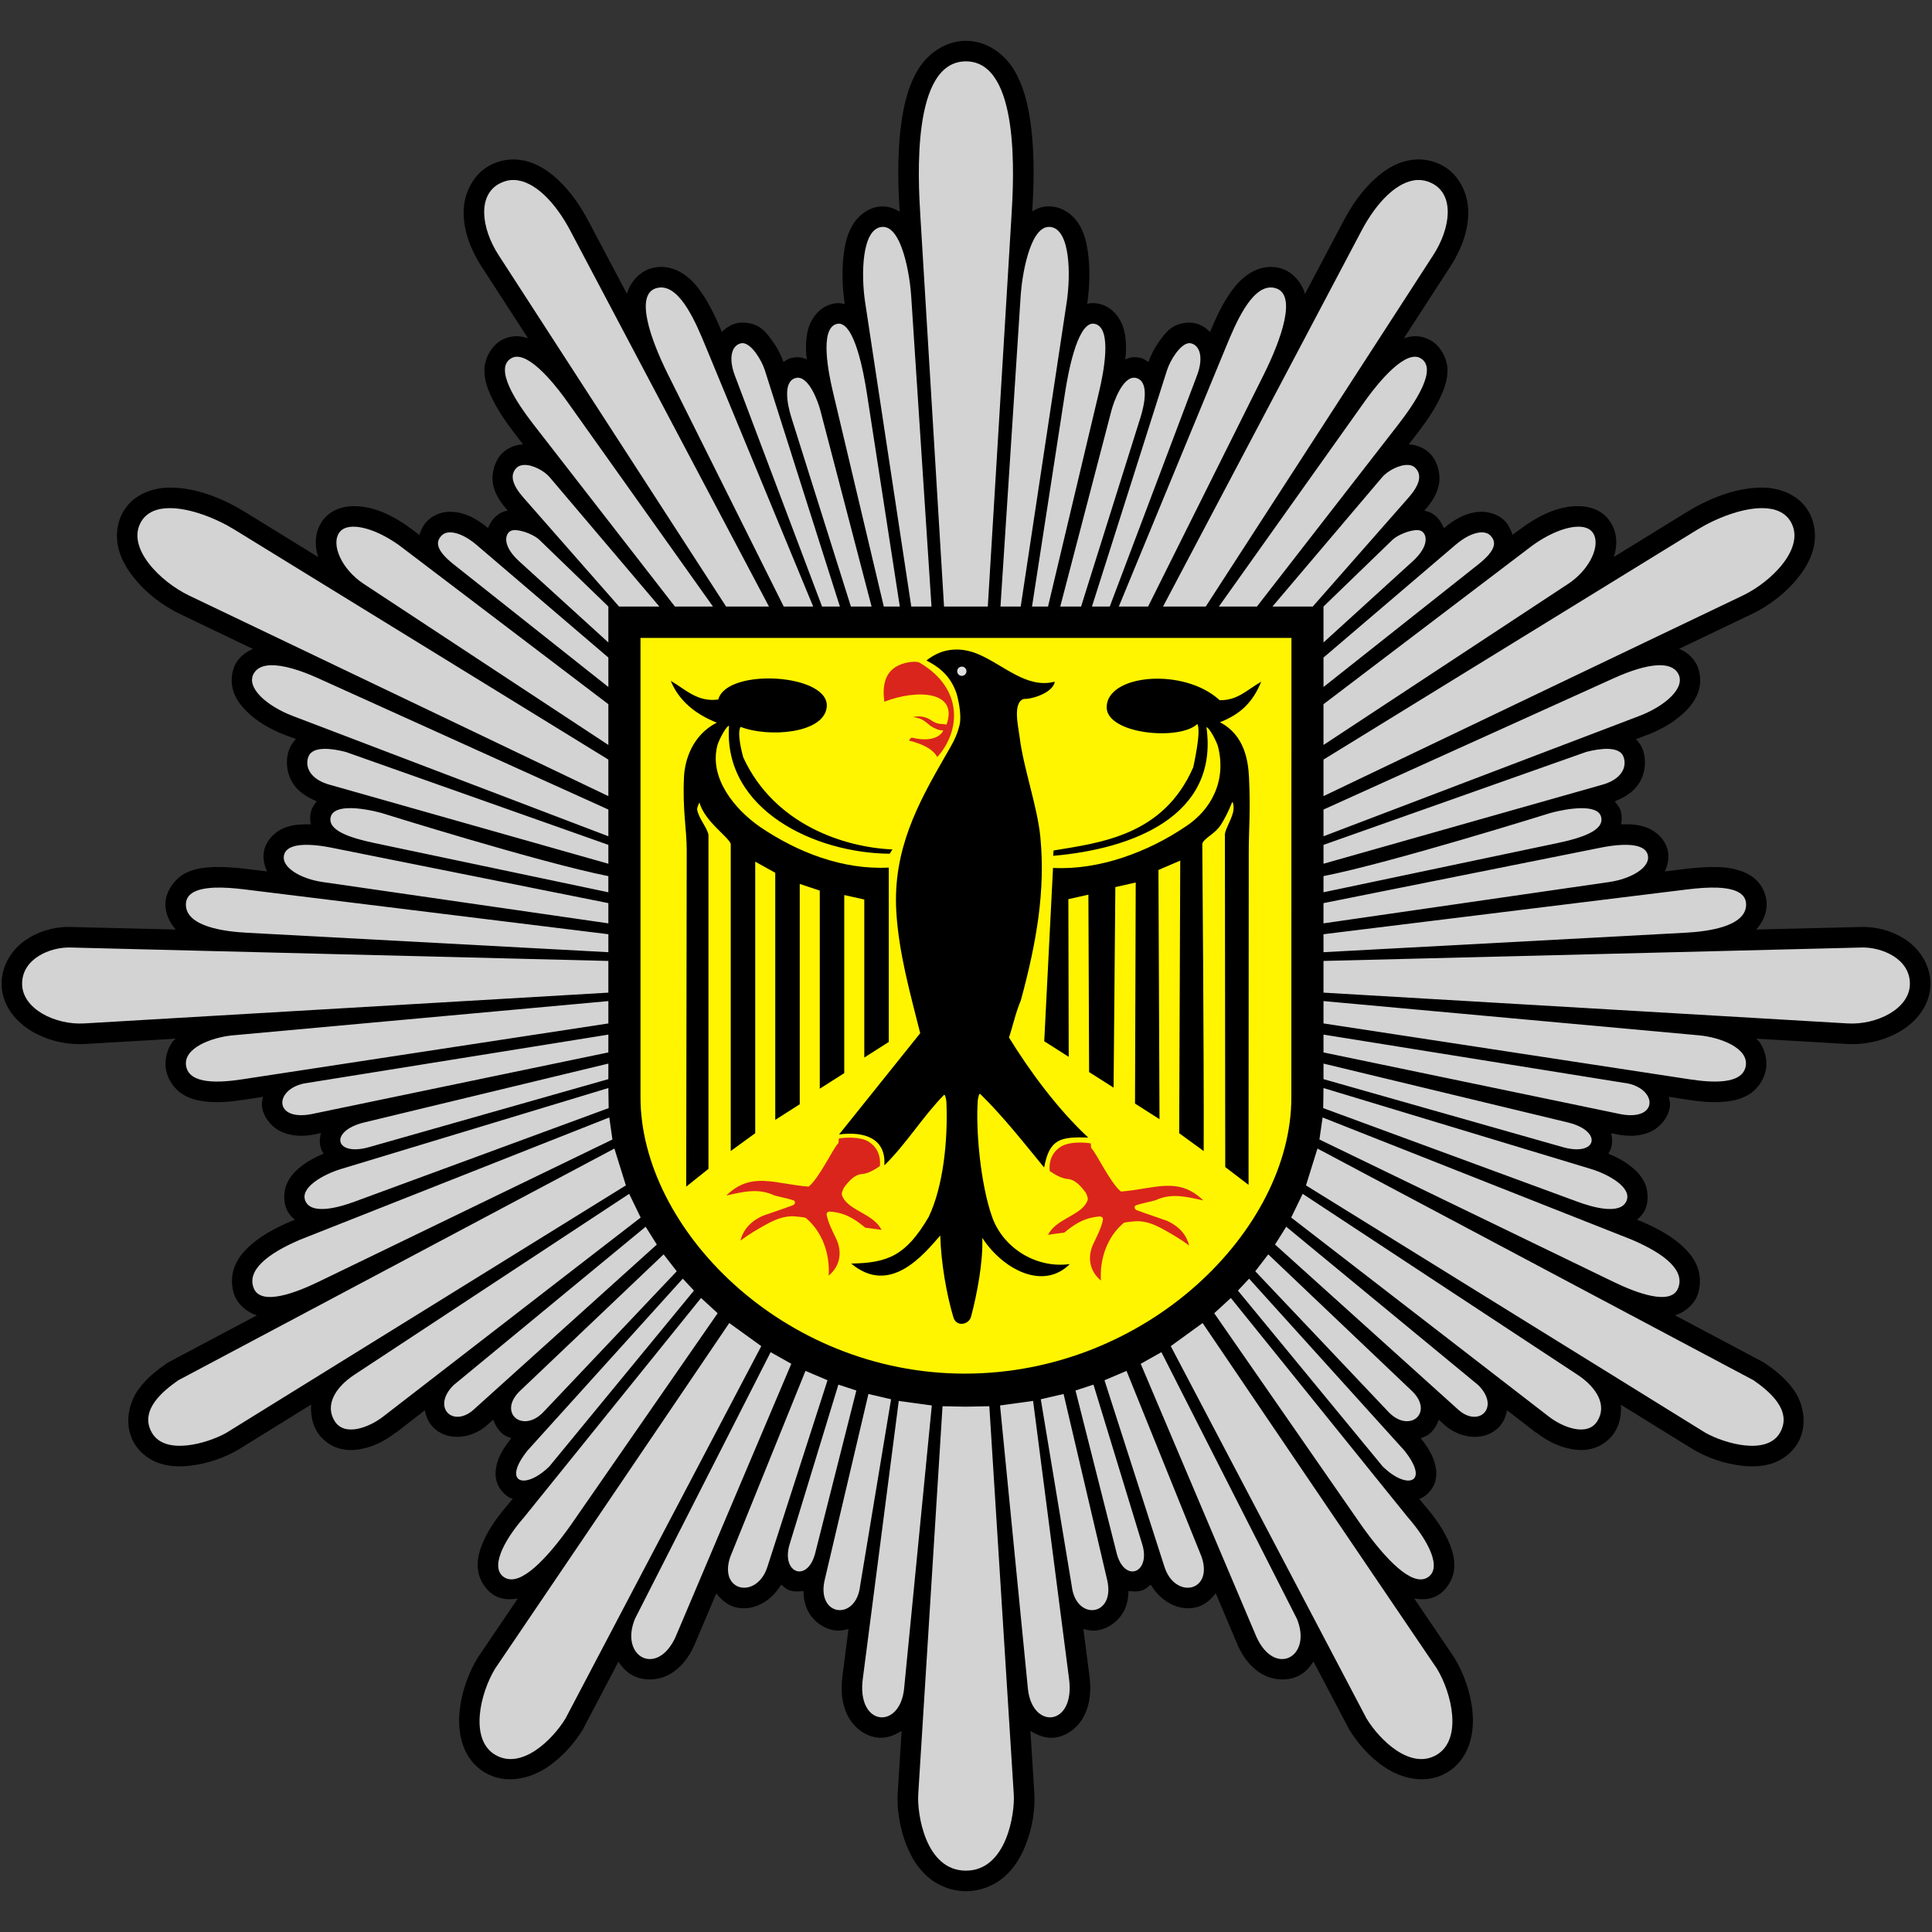 <?xml version="1.0" encoding="UTF-8" standalone="no"?>
<svg xmlns:dc="http://purl.org/dc/elements/1.1/"
     xmlns:cc="http://creativecommons.org/ns#"
     xmlns:rdf="http://www.w3.org/1999/02/22-rdf-syntax-ns#"
     xmlns:svg="http://www.w3.org/2000/svg"
     xmlns="http://www.w3.org/2000/svg"
     viewBox="0 0 400 400"
     class="nicermediapages-SVG"
     id="svg8358"
     height="400"
     width="400"
     version="1.0">
	<rect x="0" y="0" width="400" height="400" fill="#333333" stroke="none"/>
	<defs id="defs8360"/>
	<path d="m 199.984,8.453 c -4.357,0 -7.991,2.771 -9.938,6 -1.947,3.229 -2.86,6.977 -3.406,10.812 -1.022,7.182 -0.617,14.521 -0.375,18.562 -1.169,-0.724 -2.542,-1.208 -4.094,-1.062 -2.644,0.248 -4.71,2.15 -5.719,3.938 -1.009,1.788 -1.452,3.645 -1.719,5.531 -0.524,3.704 -0.299,7.597 0.156,10.719 -0.513,-0.112 -1.036,-0.227 -1.625,-0.188 -0.54,0.036 -0.869,0.142 -1.156,0.219 -2.666,0.714 -4.222,3.179 -4.75,5.031 -0.528,1.853 -0.528,3.584 -0.438,5.312 0.019,0.369 0.093,0.696 0.125,1.062 -0.573,-0.195 -1.123,-0.43 -1.812,-0.438 -0.551,-0.006 -1.136,0.096 -1.594,0.219 -0.528,0.141 -0.965,0.496 -1.438,0.781 -0.521,-1.479 -1.24,-2.925 -2.281,-4.344 -1.145,-1.56 -2.399,-3.632 -5.906,-3.812 -0.579,-0.03 -0.97,0.019 -1.469,0.125 -1.2,0.256 -2.237,0.957 -3.094,1.812 -0.884,-2.124 -1.997,-4.673 -3.531,-7.125 -0.919,-1.468 -1.949,-2.877 -3.375,-4.094 -1.426,-1.216 -3.421,-2.292 -5.781,-2.25 -0.657,0.012 -1.27,0.111 -1.906,0.281 -2.53,0.678 -4.495,3.11 -5.062,5.281 l -7.969,-15.062 c -1.747,-3.308 -3.82,-6.233 -6.281,-8.531 -2.461,-2.299 -5.42,-4.089 -8.938,-4.219 -1.695,-0.062 -3.373,0.34 -4.812,1.031 -4,1.92 -5.882,6.326 -5.812,10.156 0.07,3.831 1.506,7.568 3.688,10.938 l 9.656,14.906 c -0.765,-0.238 -1.568,-0.47 -2.531,-0.438 -1.065,0.035 -2.125,0.334 -3.062,0.875 -2.117,1.222 -3.391,3.882 -3.438,5.938 -0.047,2.056 0.534,3.731 1.25,5.344 1.433,3.225 3.67,6.263 5.625,8.781 l 1.125,1.469 c -1.317,0.062 -3.01,0.51 -4.344,1.844 -1.724,1.724 -2.346,4.733 -1.781,6.844 0.548,2.047 1.662,3.534 2.938,5 -0.488,0.113 -0.966,0.218 -1.562,0.562 -1.201,0.693 -2.022,1.815 -2.5,3.063 -2.207,-1.82 -4.477,-3.122 -7.188,-3.344 -0.457,-0.037 -0.9,-0.038 -1.344,0 -1.367,0.117 -2.943,0.756 -4.062,1.875 -0.656,0.656 -1.272,1.715 -1.625,2.906 l -1.094,-0.844 c -4.099,-3.114 -8.318,-5.237 -12.812,-5.125 -2.03,0.051 -4.568,0.828 -6.094,2.938 -1.757,2.429 -1.704,5.174 -0.969,7.594 l -15.062,-9.281 c -4.363,-2.684 -10.03,-5.134 -15.75,-5.094 -3.436,0.024 -7.481,1.417 -9.531,4.969 -1.331,2.305 -1.571,5.023 -1.062,7.313 0.509,2.289 1.633,4.258 2.969,6 2.671,3.484 6.288,6.19 9.875,7.906 l 15.062,7.219 c -1.383,0.607 -2.673,1.505 -3.5,2.938 -1.023,1.773 -1.112,4.043 -0.562,5.75 0.55,1.707 1.528,2.984 2.625,4.094 2.194,2.219 5.027,3.865 8.156,5.062 0.01,4e-5 0.021,4e-5 0.031,0 l 2.156,0.812 c -0.576,0.59 -1.065,1.282 -1.375,2.094 -0.875,2.292 -0.577,5.168 0.906,7.312 1.116,1.614 2.845,2.679 4.781,3.469 -0.507,0.628 -0.969,1.308 -1.188,2.125 -0.228,0.851 -0.217,1.787 -0.062,2.688 -0.045,-0.002 -0.079,-0.03 -0.125,-0.031 -0.448,-0.015 -0.848,-0.008 -1.188,0 -1.379,0.033 -2.803,0.163 -4.344,0.812 -1.541,0.649 -3.36,2.221 -3.938,4.375 -0.428,1.598 -0.065,3.239 0.562,4.562 l -2.875,-0.344 c -1.556,-0.192 -3.989,-0.524 -6.562,-0.562 -0.438,-0.007 -0.954,-0.026 -1.594,0 -1.914,0.077 -3.888,0.274 -5.906,1.281 -2.018,1.008 -4.125,3.661 -4.125,6.469 0,2.031 0.976,3.831 2.156,5.188 l -21.781,-0.531 c -0.252,-0.006 -0.621,-0.023 -1.094,0 -2.761,0.135 -5.67,0.942 -8.281,2.75 -2.611,1.808 -4.906,5.061 -4.906,9 0,4.49 3.008,7.943 6.312,9.875 3.304,1.932 7.18,2.82 11.031,2.594 l 18.688,-1.094 c -0.224,0.251 -0.482,0.43 -0.688,0.719 -1.067,1.502 -1.699,3.739 -1.281,5.844 0.414,2.087 1.846,3.966 3.406,4.938 1.56,0.971 3.147,1.318 4.656,1.5 3.018,0.364 5.996,-0.038 8.406,-0.406 l 3.594,-0.562 c -0.106,0.645 -0.305,1.253 -0.219,1.969 0.281,2.34 2.112,4.46 4.188,5.344 2.075,0.883 4.319,0.94 6.812,0.469 0.031,-0.01 0.063,-0.021 0.094,-0.031 l 1.125,-0.25 c -0.243,0.896 -0.346,1.857 -0.094,2.875 0.13,0.525 0.371,0.97 0.625,1.406 -1.527,0.631 -3.041,1.41 -4.469,2.5 -1.095,0.835 -2.184,1.828 -2.969,3.375 -0.785,1.547 -1.021,3.926 -0.125,5.812 0.383,0.806 0.99,1.436 1.625,2 l -0.5,0.188 c -0.042,0.01 -0.083,0.02 -0.125,0.031 -3.675,1.572 -6.794,3.281 -9.188,5.625 -1.197,1.172 -2.234,2.53 -2.812,4.281 -0.578,1.751 -0.541,3.872 0.188,5.656 0.824,2.02 2.773,3.431 4.562,4 l -18.25,9.688 c -0.151,0.085 -0.298,0.179 -0.438,0.281 -1.59,1.112 -3.983,2.795 -5.875,5.438 -1.892,2.642 -3.062,7.19 -0.844,11.031 1.249,2.163 3.37,3.606 5.406,4.25 2.036,0.644 4.04,0.662 5.938,0.469 3.795,-0.387 7.234,-1.68 9.781,-3.094 0.063,-0.03 0.126,-0.061 0.188,-0.094 l 15.344,-9.5 c -0.139,1.94 0.192,3.99 1.281,5.719 1.039,1.649 2.755,2.848 4.438,3.344 1.683,0.496 3.266,0.402 4.688,0.125 2.833,-0.553 5.171,-1.887 7.094,-3.375 h 0.031 v 0.031 l 6,-4.656 c 0.237,1.218 0.698,2.384 1.531,3.312 2.877,3.205 8.05,2.681 11.344,-0.219 0.011,-0.01 0.021,-0.021 0.031,-0.031 l 1.25,-1.125 c 0.439,1.183 1.099,2.268 2.062,3.031 0.516,0.408 1.109,0.574 1.688,0.812 -1.543,1.94 -2.607,3.63 -3.062,5.656 -0.233,1.034 -0.326,2.212 0.094,3.5 0.419,1.288 1.486,2.562 2.688,3.188 0.192,0.1 0.376,0.11 0.562,0.188 l -0.781,0.969 c -0.01,0.011 -0.021,0.02 -0.031,0.031 l -0.094,0.125 c -2.4,2.763 -4.432,5.647 -5.562,8.688 -0.576,1.549 -0.95,3.187 -0.688,5.094 0.263,1.906 1.567,4.063 3.406,5.125 1.542,0.89 3.255,0.886 4.812,0.625 l -8.219,12.125 c -0.032,0.051 -0.064,0.103 -0.094,0.156 -1.943,3.189 -3.438,7.277 -3.781,11.562 -0.344,4.286 0.755,9.527 5.281,12.188 4.378,2.574 9.39,1.207 12.75,-1 3.36,-2.207 5.884,-5.213 7.562,-7.969 0.044,-0.082 0.086,-0.165 0.125,-0.25 l 7.219,-13.75 c 0.766,1.212 1.737,2.269 3.094,2.938 2.256,1.112 5.115,0.967 7.375,-0.25 2.26,-1.217 3.983,-3.317 5.219,-6.031 0.011,-0.031 0.021,-0.062 0.031,-0.094 l 4.531,-10.688 c 1.083,1.391 2.451,2.54 4.094,2.906 3.669,0.818 7.268,-1.264 9.344,-4.719 0.528,0.425 1.014,0.914 1.688,1.156 0.93,0.334 1.932,0.293 2.906,0.156 0.039,1.456 0.291,2.88 0.938,4.125 1.112,2.142 3.24,3.698 5.562,4.031 0.978,0.14 1.933,-0.03 2.844,-0.281 l -1.25,9.688 v 0.031 c -0.414,3.086 -0.112,5.824 1.031,8.125 1.148,2.309 3.329,4.149 5.875,4.594 1.907,0.333 3.736,-0.328 5.344,-1.344 -0.335,5.336 -0.542,8.588 -0.812,12.875 -0.18,2.855 0.234,7.032 2.031,11.312 0.899,2.14 2.187,4.283 4.188,6.031 2.001,1.748 4.808,2.969 7.906,2.969 3.098,0 5.935,-1.223 7.938,-2.969 2.003,-1.746 3.284,-3.892 4.188,-6.031 1.807,-4.279 2.212,-8.446 2.031,-11.312 -0.27,-4.285 -0.477,-7.541 -0.812,-12.875 1.601,1.007 3.445,1.676 5.344,1.344 2.547,-0.446 4.702,-2.285 5.844,-4.594 1.138,-2.3 1.445,-5.042 1.031,-8.125 v -0.031 l -1.25,-9.688 c 0.911,0.251 1.866,0.421 2.844,0.281 2.323,-0.333 4.45,-1.89 5.562,-4.031 0.646,-1.245 0.898,-2.669 0.938,-4.125 0.974,0.137 1.976,0.178 2.906,-0.156 0.674,-0.242 1.159,-0.731 1.688,-1.156 2.075,3.455 5.674,5.537 9.344,4.719 1.656,-0.369 3.041,-1.528 4.125,-2.938 l 4.531,10.719 c 0.01,0.031 0.021,0.063 0.031,0.094 1.235,2.712 2.962,4.813 5.219,6.031 2.257,1.218 5.12,1.366 7.375,0.25 1.363,-0.674 2.299,-1.748 3.062,-2.969 l 7.25,13.781 c 0.039,0.085 0.081,0.168 0.125,0.25 1.675,2.749 4.178,5.759 7.531,7.969 3.353,2.209 8.375,3.572 12.75,1 4.523,-2.659 5.646,-7.901 5.312,-12.188 -0.334,-4.286 -1.835,-8.369 -3.781,-11.562 -0.03,-0.053 -0.061,-0.105 -0.094,-0.156 l -8.219,-12.125 c 1.558,0.261 3.271,0.265 4.812,-0.625 1.842,-1.064 3.149,-3.216 3.406,-5.125 0.257,-1.909 -0.139,-3.579 -0.719,-5.125 -1.139,-3.036 -3.166,-5.897 -5.562,-8.656 l -0.125,-0.156 -0.781,-0.969 c 0.19,-0.079 0.367,-0.085 0.562,-0.188 1.204,-0.631 2.275,-1.899 2.688,-3.188 0.412,-1.288 0.328,-2.47 0.094,-3.5 -0.459,-2.014 -1.497,-3.725 -3.031,-5.656 0.578,-0.239 1.173,-0.402 1.688,-0.812 0.955,-0.76 1.627,-1.828 2.062,-3 l 1.219,1.094 c 0.01,0.011 0.021,0.021 0.031,0.031 3.294,2.899 8.467,3.423 11.344,0.219 0.833,-0.928 1.295,-2.095 1.531,-3.312 l 6.031,4.656 v -0.031 h 0.031 c 1.923,1.488 4.26,2.822 7.094,3.375 1.422,0.277 3.005,0.371 4.688,-0.125 1.683,-0.496 3.399,-1.695 4.438,-3.344 1.086,-1.724 1.42,-3.754 1.281,-5.688 l 15.312,9.469 c 0.062,0.033 0.124,0.064 0.188,0.094 2.547,1.414 5.986,2.707 9.781,3.094 1.897,0.193 3.902,0.175 5.938,-0.469 2.036,-0.644 4.157,-2.087 5.406,-4.25 2.218,-3.841 1.048,-8.389 -0.844,-11.031 -1.892,-2.642 -4.285,-4.326 -5.875,-5.438 -0.14,-0.103 -0.286,-0.197 -0.438,-0.281 l -18.25,-9.688 c 1.79,-0.569 3.738,-1.98 4.562,-4 0.728,-1.785 0.766,-3.905 0.188,-5.656 -0.578,-1.751 -1.616,-3.109 -2.812,-4.281 -2.394,-2.344 -5.513,-4.053 -9.188,-5.625 -0.042,-0.011 -0.083,-0.021 -0.125,-0.031 l -0.5,-0.188 c 0.635,-0.564 1.242,-1.194 1.625,-2 0.893,-1.88 0.654,-4.264 -0.125,-5.812 -0.779,-1.548 -1.846,-2.538 -2.938,-3.375 -1.432,-1.099 -2.965,-1.867 -4.5,-2.5 0.25,-0.429 0.494,-0.89 0.625,-1.406 0.255,-1.004 0.17,-1.953 -0.062,-2.844 l 1.094,0.219 c 0.031,0.011 0.062,0.021 0.094,0.031 2.494,0.471 4.737,0.415 6.812,-0.469 2.075,-0.883 3.906,-3.004 4.188,-5.344 0.086,-0.716 -0.112,-1.324 -0.219,-1.969 l 3.594,0.562 c 2.411,0.368 5.388,0.77 8.406,0.406 1.509,-0.182 3.096,-0.529 4.656,-1.5 1.56,-0.971 2.992,-2.851 3.406,-4.938 0.418,-2.105 -0.214,-4.341 -1.281,-5.844 -0.205,-0.289 -0.464,-0.468 -0.688,-0.719 l 18.688,1.094 c 3.852,0.226 7.752,-0.664 11.062,-2.594 3.31,-1.929 6.312,-5.376 6.312,-9.875 0,-4.209 -2.627,-7.574 -5.469,-9.344 -2.842,-1.77 -5.929,-2.479 -8.844,-2.406 l -21.75,0.531 c 1.181,-1.356 2.156,-3.157 2.156,-5.188 0,-1.601 -0.62,-3.307 -1.625,-4.5 -1.005,-1.193 -2.23,-1.875 -3.375,-2.312 -2.289,-0.874 -4.49,-0.97 -6.625,-0.938 -2.573,0.039 -5.031,0.37 -6.594,0.562 l -2.875,0.344 c 0.628,-1.324 0.991,-2.964 0.562,-4.562 -0.662,-2.471 -2.868,-4.053 -4.594,-4.625 -1.726,-0.572 -3.324,-0.616 -4.875,-0.562 -0.046,0.002 -0.079,0.029 -0.125,0.031 0.152,-0.898 0.165,-1.84 -0.062,-2.688 -0.224,-0.837 -0.759,-1.465 -1.281,-2.094 1.976,-0.79 3.741,-1.861 4.875,-3.5 1.484,-2.144 1.781,-5.02 0.906,-7.312 -0.307,-0.803 -0.807,-1.476 -1.375,-2.062 l 2.188,-0.844 c 0.01,4e-5 0.021,4e-5 0.031,0 3.131,-1.198 5.969,-2.839 8.156,-5.062 1.093,-1.112 2.05,-2.387 2.594,-4.094 0.544,-1.707 0.458,-3.982 -0.562,-5.75 -0.832,-1.442 -2.101,-2.372 -3.469,-2.969 l 15.031,-7.188 c 3.587,-1.716 7.204,-4.423 9.875,-7.906 1.335,-1.742 2.46,-3.711 2.969,-6 0.509,-2.289 0.268,-5.008 -1.062,-7.313 -2.05,-3.552 -6.095,-4.945 -9.531,-4.969 -5.72,-0.04 -11.387,2.41 -15.75,5.094 l -15.031,9.25 c 0.736,-2.412 0.786,-5.136 -0.969,-7.563 -1.569,-2.17 -4.097,-2.887 -6.125,-2.938 -4.495,-0.112 -8.713,2.011 -12.812,5.125 l -1.094,0.812 c -0.355,-1.172 -0.946,-2.227 -1.594,-2.875 -1.579,-1.579 -3.724,-2.015 -5.438,-1.875 -2.729,0.224 -4.987,1.553 -7.188,3.375 -0.476,-1.259 -1.29,-2.395 -2.5,-3.094 -0.582,-0.336 -1.053,-0.416 -1.531,-0.531 1.289,-1.48 2.4,-2.999 2.938,-5.062 0.551,-2.119 -0.099,-5.099 -1.812,-6.812 -1.253,-1.253 -2.989,-1.781 -4.312,-1.844 -0.023,-0.001 -0.04,9.2e-4 -0.062,0 l 1.156,-1.469 c 1.955,-2.518 4.192,-5.556 5.625,-8.781 0.716,-1.613 1.297,-3.288 1.25,-5.344 -0.047,-2.056 -1.32,-4.715 -3.438,-5.938 -0.839,-0.484 -1.958,-0.839 -3.031,-0.875 -0.975,-0.032 -1.791,0.195 -2.562,0.438 l 9.656,-14.906 c 2.179,-3.365 3.607,-7.108 3.688,-10.938 0.081,-3.829 -1.778,-8.235 -5.781,-10.156 -1.473,-0.707 -3.146,-1.094 -4.844,-1.031 -3.518,0.129 -6.476,1.92 -8.938,4.219 -2.461,2.299 -4.534,5.223 -6.281,8.531 l -7.969,15.094 c -0.559,-2.178 -2.523,-4.632 -5.062,-5.312 -0.563,-0.151 -1.213,-0.27 -1.875,-0.281 -2.361,-0.042 -4.354,1.036 -5.781,2.25 -1.428,1.214 -2.483,2.626 -3.406,4.094 -1.541,2.451 -2.643,4.996 -3.531,7.125 -0.857,-0.856 -1.894,-1.557 -3.094,-1.812 -0.348,-0.074 -0.896,-0.153 -1.438,-0.125 -3.506,0.181 -4.752,2.223 -5.906,3.781 -1.051,1.418 -1.786,2.881 -2.312,4.375 -0.467,-0.28 -0.887,-0.642 -1.406,-0.781 -0.589,-0.158 -1.068,-0.225 -1.625,-0.219 -0.678,0.007 -1.216,0.248 -1.781,0.438 0.032,-0.375 0.106,-0.716 0.125,-1.094 0.086,-1.729 0.064,-3.462 -0.469,-5.312 -0.533,-1.851 -2.085,-4.286 -4.75,-5 -0.542,-0.145 -1.322,-0.32 -2.312,-0.188 -0.179,0.024 -0.301,0.121 -0.469,0.156 0.454,-3.115 0.671,-7.015 0.156,-10.719 -0.262,-1.886 -0.682,-3.741 -1.688,-5.531 -1.005,-1.79 -3.075,-3.689 -5.719,-3.938 -0.5,-0.047 -0.843,-0.051 -1.125,-0.031 -1.177,0.083 -2.139,0.496 -3,1.031 0.242,-4.054 0.643,-11.346 -0.375,-18.5 -0.546,-3.835 -1.46,-7.583 -3.406,-10.812 -1.947,-3.229 -5.581,-6 -9.938,-6 z"
	      id="path6212"
	      style="color:#000000;font-style:normal;font-variant:normal;font-weight:normal;font-stretch:normal;font-size:medium;line-height:normal;font-family:Sans;-inkscape-font-specification:Sans;text-indent:0;text-align:start;text-decoration:none;text-decoration-line:none;letter-spacing:normal;word-spacing:normal;text-transform:none;writing-mode:lr-tb;direction:ltr;baseline-shift:baseline;text-anchor:start;display:inline;overflow:visible;visibility:visible;fill:#000000;fill-opacity:1;fill-rule:nonzero;stroke:none;stroke-width:8.5;marker:none;enable-background:accumulate"/>
	<path d="m 199.984,12.703 c -11.312,0 -9.894,24.416 -9.438,31.938 l 4.906,80.938 h 4.531 4.531 l 4.906,-80.938 c 0.456,-7.521 1.874,-31.938 -9.438,-31.938 z m -93.531,24.562 c -0.96,-0.035 -1.886,0.18 -2.812,0.625 -4.862,2.334 -4.057,9.299 -0.406,14.938 l 47.094,72.75 h 8.875 l -41.125,-77.813 c -3.147,-5.958 -7.466,-10.347 -11.625,-10.5 z m 187.062,0 c -4.159,0.153 -8.478,4.542 -11.625,10.5 l -41.094,77.813 h 8.844 l 47.094,-72.75 c 3.651,-5.639 4.487,-12.604 -0.375,-14.938 -0.927,-0.445 -1.884,-0.66 -2.844,-0.625 z m -110.938,9.719 c -4.213,0.396 -4.301,9.988 -3.469,15.531 l 9.562,63.063 h 4.188 l -4.219,-64.469 c -0.243,-3.726 -1.849,-14.521 -6.062,-14.125 z m 34.438,0 c -3.926,0.277 -5.453,10.515 -5.688,14.125 l -4.188,64.469 h 4.188 l 9.531,-63.063 c 0.832,-5.543 0.776,-15.136 -3.438,-15.531 -0.132,-0.012 -0.28,-0.009 -0.406,0 z m -80.188,12.531 c -0.28,0.005 -0.586,0.048 -0.875,0.125 -4.623,1.239 -1.262,10.643 2.406,18 l 23.906,47.938 h 6.094 L 146.078,71.672 c -1.865,-4.512 -5.048,-12.23 -9.25,-12.156 z m 126.344,0 c -4.202,-0.074 -7.417,7.644 -9.281,12.156 l -22.25,53.906 h 6.062 l 23.906,-47.938 c 3.668,-7.357 7.029,-16.761 2.406,-18 -0.289,-0.077 -0.564,-0.12 -0.844,-0.125 z m -89.625,7.5 c -0.109,0.007 -0.231,0.032 -0.344,0.062 -3.598,0.964 -1.621,10.391 -0.75,14.062 l 10.531,44.438 h 3.312 l -6.844,-44.313 c -0.626,-4.05 -2.516,-14.479 -5.906,-14.25 z m 52.562,0 c -3.188,0.426 -4.988,10.331 -5.594,14.25 l -6.844,44.313 h 3.312 l 10.562,-44.438 c 0.871,-3.671 2.817,-13.098 -0.781,-14.062 -0.225,-0.06 -0.444,-0.091 -0.656,-0.062 z m -72.312,4.031 c -0.12,-0.006 -0.258,0.006 -0.375,0.031 -1.875,0.4 -2.686,2.936 -1.281,6.656 l 18.062,47.844 h 3.688 L 158.359,76.672 c -0.665,-2.093 -2.758,-5.532 -4.562,-5.625 z m 92.406,0 c -1.804,0.093 -3.929,3.532 -4.594,5.625 l -15.531,48.906 h 3.688 l 18.062,-47.844 c 1.405,-3.72 0.593,-6.256 -1.281,-6.656 -0.117,-0.025 -0.223,-0.037 -0.344,-0.031 z m -139.25,2.812 c -0.384,0.013 -0.756,0.118 -1.094,0.312 -3.601,2.079 0.934,8.987 4.656,13.781 l 29.219,37.625 h 7.875 L 117.391,83.078 c -1.176,-1.653 -6.726,-9.342 -10.438,-9.219 z m 186.094,0 c -3.712,-0.123 -9.293,7.565 -10.469,9.219 l -30.219,42.5 h 7.875 l 29.219,-37.625 c 3.722,-4.795 8.257,-11.702 4.656,-13.781 -0.338,-0.195 -0.679,-0.3 -1.062,-0.312 z m -127.844,4.344 c -0.159,-0.002 -0.305,0.019 -0.469,0.062 -2.619,0.702 -1.811,5.239 -0.875,8.219 l 12.312,39.094 h 4.281 L 169.859,85.016 c -0.494,-1.89 -2.277,-6.787 -4.656,-6.812 z m 69.562,0 c -2.379,0.026 -4.163,4.922 -4.656,6.812 l -10.594,40.563 h 4.312 l 12.281,-39.094 c 0.936,-2.979 1.776,-7.517 -0.844,-8.219 -0.164,-0.044 -0.341,-0.064 -0.5,-0.062 z m -126.281,18.062 c -0.6,0.028 -1.144,0.207 -1.531,0.594 -1.549,1.549 -0.756,3.691 1.438,6.188 l 19.781,22.531 h 8.344 L 113.797,98.797 c -1.104,-1.301 -3.512,-2.617 -5.312,-2.531 z m 183.031,0 c -1.8,-0.085 -4.24,1.23 -5.344,2.531 l -22.719,26.781 h 8.344 l 19.812,-22.531 c 2.193,-2.497 2.955,-4.639 1.406,-6.188 -0.387,-0.387 -0.9,-0.565 -1.5,-0.594 z M 35.078,105.203 c -2.563,0.018 -4.708,0.823 -5.875,2.844 -3.111,5.389 4.039,12.428 9.938,15.25 l 86.813,41.531 v -7.562 L 48.578,109.672 c -3.823,-2.352 -9.229,-4.498 -13.5,-4.469 z m 329.813,0 c -4.271,-0.03 -9.677,2.117 -13.5,4.469 l -77.375,47.594 v 7.562 l 86.812,-41.531 c 5.898,-2.822 13.049,-9.861 9.938,-15.25 -1.167,-2.021 -3.312,-2.826 -5.875,-2.844 z m -291.875,3.844 c -1.224,0.031 -2.183,0.403 -2.75,1.188 -1.816,2.51 0.503,7.65 5,10.625 l 50.688,33.375 v -8.438 l -42.781,-32.5 c -3.554,-2.7 -7.464,-4.317 -10.156,-4.25 z m 253.938,0 c -2.692,-0.067 -6.602,1.55 -10.156,4.25 l -42.781,32.5 v 8.438 l 50.688,-33.375 c 4.497,-2.975 6.847,-8.115 5.031,-10.625 -0.567,-0.784 -1.558,-1.157 -2.781,-1.188 z m -220.031,0.719 c -0.515,-0.041 -0.965,0.023 -1.25,0.188 -1.138,0.657 -1.694,3.055 1.812,6.25 l 18.469,16.812 v -7.438 l -14.281,-13.812 c -0.966,-0.935 -3.205,-1.876 -4.75,-2 z m 186.125,0 c -1.545,0.124 -3.784,1.065 -4.75,2 l -14.281,13.812 v 7.438 l 18.469,-16.812 c 3.507,-3.195 2.951,-5.593 1.812,-6.25 -0.285,-0.164 -0.735,-0.229 -1.25,-0.188 z m -199.531,0.469 c -0.863,-0.071 -1.568,0.131 -2.062,0.625 -1.318,1.318 -1.246,3.039 2.531,6.031 l 31.969,25.344 v -6.094 L 98.641,112.797 c -1.838,-1.569 -3.687,-2.445 -5.125,-2.562 z m 212.938,0 c -1.438,0.118 -3.256,0.994 -5.094,2.562 l -27.344,23.344 v 6.094 l 32,-25.344 c 3.777,-2.993 3.849,-4.713 2.531,-6.031 -0.494,-0.494 -1.231,-0.696 -2.094,-0.625 z m -250.5,27.5 c -1.567,0.064 -2.768,0.583 -3.406,1.688 -1.701,2.946 2.726,6.77 8.062,8.812 l 65.344,24.906 v -5.531 L 65.797,140.391 c -3.625,-1.64 -7.231,-2.763 -9.844,-2.656 z m 287.25,0 c -2.522,0.119 -5.768,1.18 -9.031,2.656 l -60.156,27.219 v 5.531 l 65.375,-24.906 c 5.337,-2.042 9.732,-5.866 8.031,-8.812 -0.744,-1.289 -2.257,-1.78 -4.219,-1.688 z m -276.25,17.312 c -1.463,0.059 -2.676,0.5 -3.094,1.594 -0.835,2.187 0.425,4.832 4.656,5.906 l 57.438,16.281 v -3.906 l -54.406,-19.25 c -1.408,-0.358 -3.131,-0.684 -4.594,-0.625 z m 266.063,0 c -1.463,-0.059 -3.185,0.267 -4.594,0.625 l -54.406,19.25 v 3.906 l 57.438,-16.281 c 4.232,-1.075 5.491,-3.719 4.656,-5.906 -0.418,-1.093 -1.631,-1.534 -3.094,-1.594 z M 71.922,167.328 c -1.733,0.085 -3.114,0.573 -3.438,1.781 -0.74,2.763 3.811,4.334 9.062,5.438 l 48.406,10.188 v -3.344 c -13.999,-2.758 -47.031,-13.094 -47.031,-13.094 -1.949,-0.522 -4.772,-1.078 -7,-0.969 z m 255.375,0 c -2.082,0.026 -4.486,0.505 -6.219,0.969 0,0 -33.064,10.336 -47.062,13.094 v 3.344 l 48.438,-10.188 c 5.251,-1.104 9.772,-2.675 9.031,-5.438 -0.37,-1.381 -2.106,-1.807 -4.188,-1.781 z m -263.25,7.594 c -2.511,-0.087 -4.771,0.36 -5.219,2.031 -0.716,2.674 3.58,5.025 7.938,5.656 l 59.188,8.562 v -4.188 l -57.438,-11.5 c -1.352,-0.271 -2.962,-0.51 -4.469,-0.562 z m 271.875,0 c -1.507,0.052 -3.086,0.292 -4.438,0.562 l -57.469,11.5 v 4.188 l 59.188,-8.562 c 4.358,-0.632 8.654,-2.982 7.938,-5.656 -0.448,-1.671 -2.708,-2.118 -5.219,-2.031 z m -290.125,8.844 c -3.726,-0.056 -7.312,0.606 -7.312,3.5 0,4.63 8.152,5.607 12.531,5.844 l 74.938,4.031 v -3.719 l -74.063,-9.125 c -1.594,-0.197 -3.858,-0.498 -6.094,-0.531 z m 308.406,0 c -2.236,0.034 -4.531,0.335 -6.125,0.531 l -74.062,9.125 v 3.719 l 74.969,-4.031 c 4.379,-0.237 12.531,-1.214 12.531,-5.844 0,-2.894 -3.587,-3.556 -7.312,-3.5 z M 14.516,196.172 c -4.082,-0.102 -9.938,2.273 -9.938,7.5 0,5.227 6.925,8.566 12.844,8.219 l 108.531,-6.375 v -6.562 z m 370.938,0 -111.438,2.781 v 6.562 l 108.531,6.375 c 5.919,0.348 12.875,-2.992 12.875,-8.219 0,-5.227 -5.886,-7.602 -9.969,-7.5 z m -259.5,11.094 -77.781,7.094 c -4.252,0.388 -10.385,2.609 -9.625,6.438 0.76,3.828 7.133,3.347 11.656,2.656 l 75.75,-11.562 z m 148.062,0 v 4.625 l 75.75,11.562 c 4.523,0.691 10.896,1.172 11.656,-2.656 0.76,-3.828 -5.373,-6.049 -9.625,-6.438 z m -148.062,6.938 -63.063,10.125 c -6.147,1.347 -6.17,7.805 1.562,6.344 l 61.5,-12.781 z m 148.062,0 v 3.688 l 61.5,12.781 c 7.732,1.462 7.709,-4.997 1.562,-6.344 z m -148.062,6 -50.688,12.219 c -7.212,1.815 -5.951,7.173 1.312,5.031 l 49.375,-14.031 z m 148.062,0 v 3.219 l 49.375,14.031 c 7.264,2.142 8.556,-3.216 1.344,-5.031 z m -148.062,5.062 -55.313,16.75 c -3.649,1.106 -8.721,3.885 -7.375,6.719 1.346,2.834 6.987,1.22 10.125,0.062 l 52.625,-19.375 z m 148.062,0 -0.062,4.156 52.625,19.375 c 3.138,1.158 8.779,2.771 10.125,-0.062 1.346,-2.834 -3.695,-5.613 -7.344,-6.719 z m -147.875,6.094 -64.031,25.312 c -6.819,2.918 -11.066,6.377 -9.562,10.062 1.504,3.686 8.722,0.896 13.188,-1.25 l 61.063,-29.562 z m 147.688,0 -0.656,4.562 61.062,29.562 c 4.466,2.146 11.684,4.936 13.188,1.25 1.504,-3.686 -2.744,-7.145 -9.562,-10.062 z m -146.625,6.438 -90.281,47.969 c -2.961,2.07 -8.198,6.148 -5.469,10.875 2.729,4.727 11.383,2.247 15.375,0.031 l 82.75,-51.25 -2.375,-7.625 z m 145.562,0 -2.375,7.625 82.75,51.25 c 3.992,2.216 12.646,4.696 15.375,-0.031 2.729,-4.727 -2.508,-8.805 -5.469,-10.875 z m -142.5,9.375 -56.875,37.438 c -4.037,2.658 -6.158,6.348 -4.094,9.625 2.065,3.277 7.149,1.291 10.062,-0.969 l 53.281,-41.188 z m 139.438,0 -2.375,4.906 53.312,41.188 c 2.913,2.26 7.998,4.245 10.062,0.969 2.065,-3.277 -0.088,-6.967 -4.125,-9.625 z m -136.031,6.812 -39.75,32.781 c -4.604,4.563 -0.2,8.905 4.094,5.125 l 37.969,-34.219 z m 132.625,0 -2.312,3.688 37.969,34.219 c 4.294,3.78 8.698,-0.562 4.094,-5.125 z m -128.906,5.719 -29.875,28.406 c -4.5,4.522 0.855,8.839 5.188,4.031 l 27.406,-28.938 z m 125.188,0 -2.688,3.5 27.406,28.938 c 4.332,4.808 9.656,0.491 5.156,-4.031 z m -121.219,5.031 -32.125,35.562 c -5.408,6.744 -0.578,8.288 4.5,3.312 l 29.938,-36.406 z m 117.25,0 -2.312,2.469 29.969,36.406 c 5.078,4.976 9.877,3.432 4.469,-3.312 z m -113.469,4 -36.594,45.344 c -4.464,5.1 -7.198,10.734 -4.031,12.562 3.167,1.828 8.534,-3.672 13.625,-10.844 l 30.438,-43.906 z m 109.688,0 -3.438,3.156 30.469,43.906 c 5.091,7.172 10.458,12.672 13.625,10.844 3.167,-1.828 0.402,-7.462 -4.062,-12.562 z m -103.844,5.188 -48.469,71.531 c -3.135,5.145 -5.366,14.702 0.031,17.875 5.397,3.173 11.801,-3.049 14.531,-7.531 l 40.531,-77.094 z m 98,0 -6.594,4.781 40.531,77.094 c 2.731,4.482 9.103,10.704 14.5,7.531 5.397,-3.173 3.197,-12.73 0.062,-17.875 z m -89.438,6.031 -28.094,55.219 c -3.219,7.876 4.596,12.12 8.406,3.75 l 23.969,-56.562 z m 80.906,0 -4.281,2.406 23.969,56.562 c 3.81,8.37 11.594,4.126 8.375,-3.75 z m -73.688,3.875 -15.562,38.469 c -2.539,7.343 5.604,8.912 7.719,1.969 l 12.406,-38.5 z m 66.469,0 -4.562,1.938 12.375,38.5 c 2.115,6.944 10.258,5.375 7.719,-1.969 z m -59.656,2.844 -10.156,33.25 c -1.62,5.779 3.671,7.777 5.312,1.812 l 8.562,-33.844 z m 52.812,0 -3.719,1.219 8.562,33.844 c 1.641,5.965 6.932,3.967 5.312,-1.812 z m -46.594,1.938 -9.062,38.531 c -1.74,7.533 6.501,8.579 7.344,1.188 l 6.406,-38.625 z m 40.406,0 -4.719,1.094 6.406,38.625 c 0.843,7.392 9.084,6.345 7.344,-1.188 z m -34.125,1.438 -7.438,57.469 c -1.34,9.874 7.581,10.7 8.531,2.219 l 5.75,-58.75 z m 27.812,0 -6.844,0.938 5.781,58.75 c 0.951,8.482 9.84,7.655 8.5,-2.219 z m -18.75,1.094 c 0,0 -3.346,53.623 -5.031,80.375 -0.249,3.96 1.468,15.781 9.875,15.781 8.407,0 10.156,-11.822 9.906,-15.781 -1.685,-26.752 -5.062,-80.375 -5.062,-80.375 l -4.844,0.094 -4.844,-0.094 z"
	      id="path7214"
	      style="display:inline;fill:#d4d3d3;fill-opacity:1;fill-rule:evenodd;stroke:none"/>
	<path d="m 132.609,132.07 v 95.126 c 0,27.026 29.345,57.198 67.138,57.198 37.793,0 67.607,-29.821 67.612,-57.144 l 0.02,-95.18 z"
	      id="path4597"
	      style="display:inline;fill:#fff500;fill-opacity:1;fill-rule:evenodd;stroke:none"/>
	<path style="fill:#da251d;fill-opacity:1;fill-rule:evenodd;stroke:none;stroke-width:0.999"
	      id="path8150"
	      d="m 187.76,137.188 c 0.891,-0.201 2.116,-0.298 2.717,0.059 9.251,5.501 8.228,14.36 3.571,19.492 -1.029,-1.9 -3.583,-2.827 -5.888,-3.435 0.236,-0.192 0.397,-0.665 0.754,-0.564 3.874,0.952 5.964,-0.328 6.371,-1.548 -0.8,0.178 -2.328,-0.624 -2.883,-1.11 -1.148,-1.005 -1.791,-1.42 -3.393,-1.622 1.546,-0.363 2.86,0.02 3.867,0.726 1.334,0.935 2.302,0.6 3.082,0.839 2.538,-6.972 -6.087,-7.381 -12.867,-4.74 -0.827,-5.978 2.158,-7.531 4.669,-8.097 z"/>
	<path d="m 217.335,242.451 c -0.251,-2.443 0.829,-4.143 2.343,-5.069 1.772,-1.084 4.885,-0.871 6.12,-0.657 0.158,0.292 -0.045,0.83 0.223,1.089 1.005,0.975 3.852,7.104 6.061,8.884 7.064,-0.553 11.852,-3.218 17.052,1.843 -3.799,-0.865 -6.706,-1.521 -9.93,-0.036 -1.215,0.353 -2.688,0.594 -3.956,1.018 -0.514,0.172 -0.398,0.838 0.091,1.024 1.919,0.73 4.383,1.522 6.316,2.223 2.962,1.393 4.059,3.272 4.559,5.106 -1.863,-1.363 -3.293,-2.199 -4.918,-3.113 -1.82,-1.023 -3.844,-2.039 -6.214,-1.917 -0.547,0.036 -1.891,0.165 -2.396,0.313 -3.603,3.026 -5.025,7.693 -4.751,11.973 -2.517,-2.101 -2.791,-5.096 -1.539,-7.679 0.81,-1.676 1.575,-3.187 1.918,-4.738 0.117,-0.527 -0.048,-0.786 -0.571,-0.86 -3.328,0.226 -5.361,1.669 -7.387,3.342 -1.282,0.134 -3.38,0.461 -3.38,0.461 1.616,-3.151 6.035,-3.851 7.732,-6.281 0.645,-0.983 0.671,-1.205 0.084,-2.443 -0.992,-1.329 -2.167,-2.724 -3.741,-2.84 -1.246,-0.092 -2.611,-0.877 -3.715,-1.644 z m -35.168,-1.018 c 0.251,-2.443 -0.829,-4.143 -2.343,-5.069 -1.772,-1.084 -4.885,-0.871 -6.12,-0.657 -0.158,0.292 0.045,0.83 -0.223,1.089 -1.005,0.975 -3.852,7.104 -6.061,8.884 -7.064,-0.553 -11.852,-3.218 -17.052,1.843 3.799,-0.865 6.706,-1.521 9.93,-0.036 1.215,0.353 2.688,0.594 3.956,1.018 0.514,0.172 0.398,0.838 -0.091,1.024 -1.919,0.73 -4.383,1.522 -6.316,2.223 -2.962,1.393 -4.059,3.272 -4.559,5.106 1.863,-1.363 3.293,-2.199 4.918,-3.113 1.82,-1.023 3.844,-2.039 6.214,-1.917 0.547,0.036 1.891,0.165 2.396,0.313 3.603,3.026 5.025,7.693 4.751,11.973 2.517,-2.101 2.791,-5.096 1.539,-7.679 -0.81,-1.676 -1.575,-3.187 -1.918,-4.738 -0.117,-0.527 0.048,-0.786 0.571,-0.86 3.328,0.226 5.361,1.669 7.387,3.342 1.282,0.134 3.38,0.461 3.38,0.461 -1.616,-3.151 -6.035,-3.851 -7.732,-6.281 -0.645,-0.983 -0.671,-1.205 -0.084,-2.443 0.992,-1.329 2.167,-2.724 3.741,-2.84 1.246,-0.092 2.611,-0.877 3.715,-1.644 z"
	      id="use8156"
	      style="fill:#da251d;fill-opacity:1;fill-rule:evenodd;stroke:none;stroke-width:0.999"/>
	<path d="m 249.207,238.306 -5.069,-3.687 0.218,-56.442 -4.511,1.941 0.218,51.591 -5.069,-3.226 0.145,-45.77 -4.22,0.946 -0.364,41.525 -5.069,-3.226 -0.145,-36.723 -4.148,0.922 0.073,32.648 -5.069,-3.226 1.818,-35.883 c 9.539,0.498 19.697,-3.305 27.476,-8.584 5.21,-3.412 8.49,-9.384 6.685,-16.544 -0.204,-0.825 -1.72,-3.906 -2.397,-4.011 2.612,18.455 -15.417,25.237 -31.742,26.628 l 0.098,-1.101 c 9.836,-1.631 22.745,-3.113 28.909,-17.22 0,0 1.737,-7.599 0.847,-8.959 -3.785,3.527 -18.798,2.069 -18.769,-3.491 0.036,-6.844 16.027,-8.26 23.394,-1.445 3.722,0.062 5.566,-2.088 8.602,-3.826 -1.711,4.163 -4.154,6.661 -8.549,8.393 5.144,2.646 5.869,8.082 6.028,11.491 0.322,6.968 -0.057,10.764 -0.057,15.343 l -0.04,68.944 -4.827,-3.687 -0.073,-68.546 c -0.186,-0.991 1.229,-3.043 1.685,-4.889 0.261,-1.057 0.035,-2.049 -0.172,-2.165 0,0 -0.916,2.495 -2.354,4.746 -1.237,1.936 -3.467,2.707 -3.84,3.915 0,0 0.361,43.233 0.291,63.616 z m -23.914,-2.799 c -6.485,-6.046 -12.215,-13.925 -16.394,-20.704 0.661,-1.895 1.382,-5.211 2.449,-7.662 3.304,-12.174 5.096,-22.742 4.052,-33.773 -0.602,-6.364 -3.487,-14.236 -4.289,-20.712 -0.274,-2.212 -1.51,-7.178 0.846,-7.953 1.556,0.1 6.056,-1.217 6.424,-3.573 -5.742,1.53 -10.559,-3.427 -15.793,-5.667 -3.424,-1.465 -7.307,-1.502 -10.773,1.282 3.278,1.699 5.01,3.621 6.105,6.467 0.333,0.866 1.27,4.701 0.747,6.893 -0.608,2.547 -1.603,4.074 -3.03,6.552 -5.579,9.69 -10.815,19.283 -10.066,32.084 0.5,8.537 2.881,16.922 4.947,25.175 0,0 -11.737,14.635 -16.796,20.96 5.116,-0.673 9.767,0.721 9.371,6.401 4.557,-4.453 7.899,-10.031 12.337,-14.576 0.249,-0.255 0.497,0.989 0.519,1.525 0.329,8.004 -0.675,17.442 -3.674,23.729 -4.736,8.075 -8.507,9.514 -16.041,9.651 8.081,6.773 15.048,-1.944 18.444,-5.806 0.145,5.803 1.354,12.367 2.699,16.89 0.608,2.143 3.231,1.575 3.67,-0.082 1.201,-4.536 2.515,-11.239 2.323,-16.327 4.217,6.494 12.571,10.981 18.12,5.435 -7.122,0.955 -13.839,-3.461 -16.069,-9.727 -2.471,-6.945 -3.437,-18.413 -2.97,-24.261 0.024,-0.301 0.283,-1.443 0.477,-1.254 4.816,4.692 9.433,10.612 13.252,15.249 1.109,-6.082 3.519,-6.344 9.115,-6.213 z m -74.001,-60.817 v 63.616 l 5.069,-3.687 v -56.224 l 4.148,2.304 v 51.155 l 5.069,-3.226 v -45.624 l 4.148,1.383 v 41.016 l 5.069,-3.226 v -36.868 l 4.148,0.922 v 32.72 l 5.069,-3.226 v -36.101 c -9.539,0.498 -18.897,-3.159 -26.676,-8.438 -5.21,-3.628 -10.599,-10.106 -8.794,-16.907 0.204,-0.825 1.72,-3.906 2.397,-4.011 -1.23,17.509 17.962,26.4 33.269,26.483 l 0.557,-0.883 c -9.878,-0.43 -24.415,-5.062 -30.873,-19.038 0,0 -1.447,-4.982 -0.556,-6.341 5.711,2.242 17.13,1.407 17.824,-4 0.9,-7.011 -20.681,-8.333 -22.449,-1.663 -4.304,0.607 -6.802,-2.125 -9.838,-3.862 1.711,4.163 5.136,6.915 9.531,8.648 -5.144,2.646 -6.632,7.864 -6.791,11.273 -0.322,6.968 0.566,10.619 0.566,15.198 l -0.105,69.599 4.609,-3.687 v -69.128 c -0.211,-1.456 -2.009,-3.347 -2.348,-5.26 -0.035,-0.497 0.471,-1.467 0.471,-1.467 1.113,3.939 5.879,6.981 6.485,8.552 z"
	      id="use8158"
	      style="display:inline;fill:#000000;fill-opacity:1;fill-rule:evenodd;stroke:none;stroke-width:0.999"/>
	<path d="m 200.093,138.974 c 0,0.529 -0.429,0.957 -0.957,0.957 -0.529,0 -0.957,-0.429 -0.957,-0.957 0,-0.529 0.429,-0.957 0.957,-0.957 0.529,0 0.957,0.429 0.957,0.957 z"
	      id="path8154"
	      style="color:#000000;display:inline;overflow:visible;visibility:visible;opacity:0.876;fill:#ffffff;fill-opacity:1;fill-rule:nonzero;stroke:none;stroke-width:1.463;marker:none;enable-background:accumulate"/>
</svg>